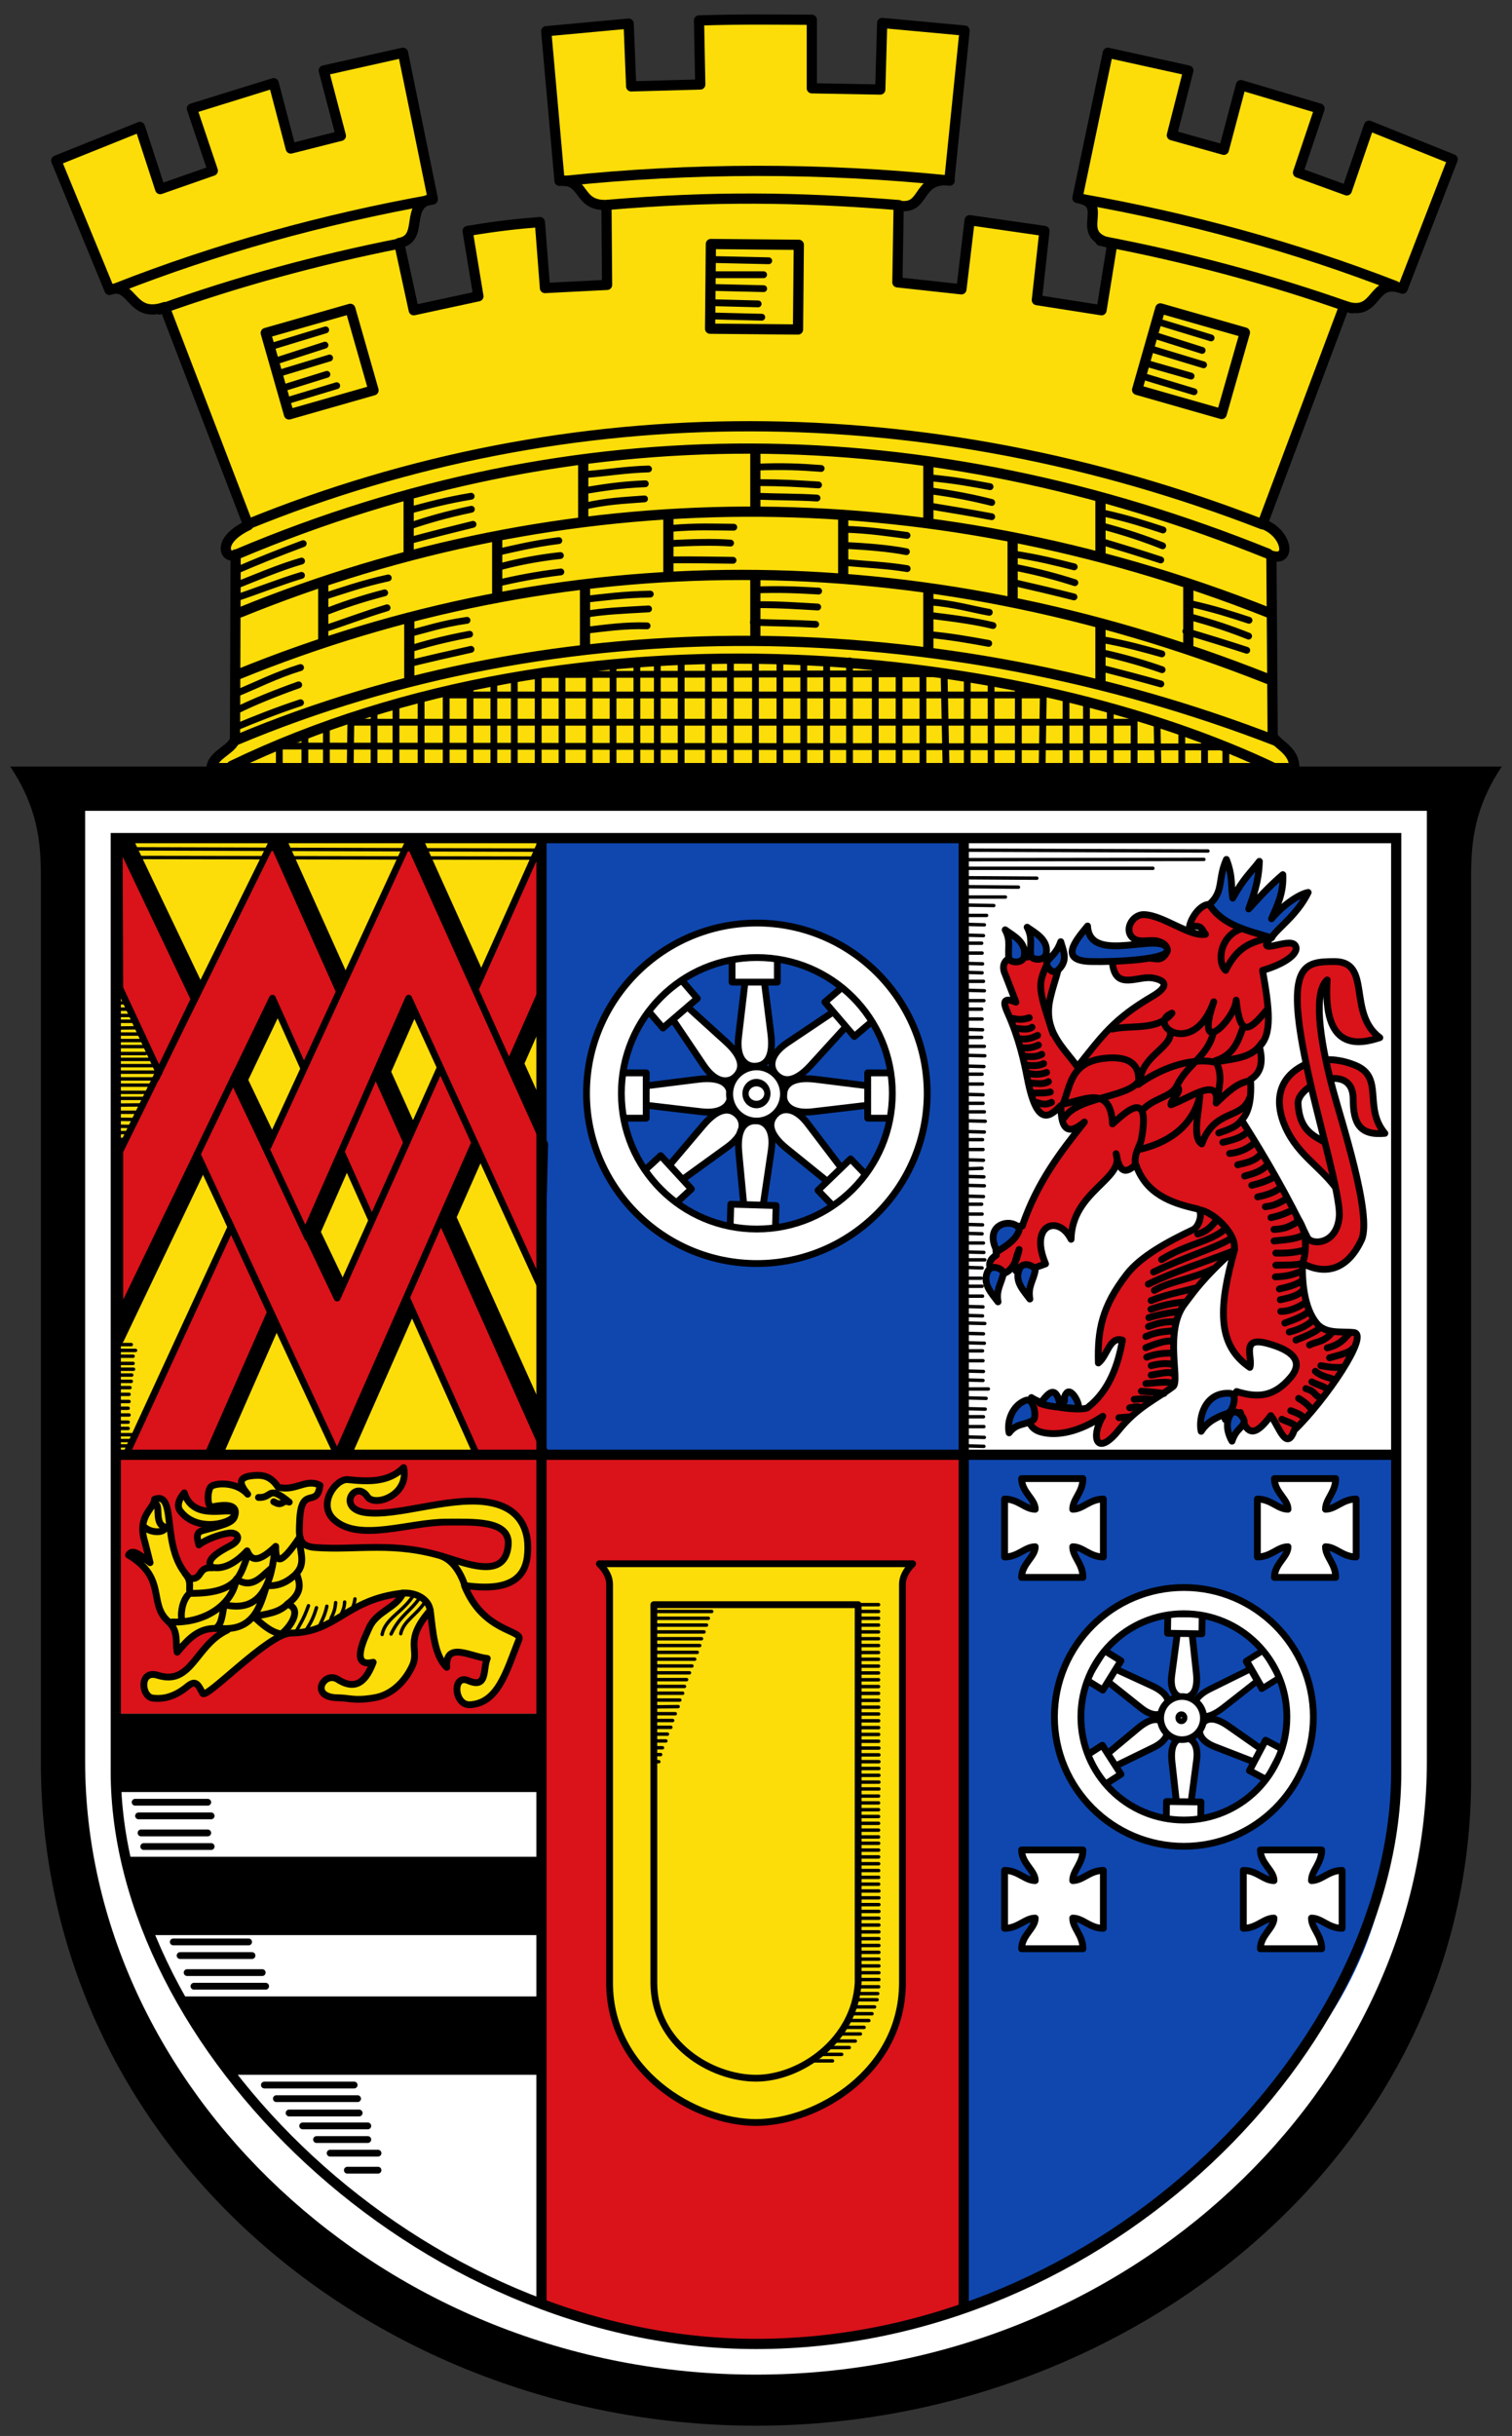 <svg xmlns="http://www.w3.org/2000/svg" xmlns:xlink="http://www.w3.org/1999/xlink" viewBox="0 0 444 715"><rect x="0" y="0" width="444" height="715" fill="#333333" stroke="none"/><path d="m 3 225 h 438 c -8 12 -9 22 -9 32 v 265 c 0 110 -100 190 -210 190 -110 0 -210 -80 -210 -195 v -260 c 0 -10 -1 -20 -9 -32 z"/><path d="m 25,238 394,0 0,279 C 419,612 332,697 222,697 112,697 25,612 25,517 z" fill="#fff"/><path fill="#fcdd09" d="M 35,247 H159 V427 H35 z"/><path d="m 159 427 h 124 v 250.3 c -41.575 14.14 -82.921 13.337 -124 -1.303 z" fill="#da121a"/><path d="m 410 427 l -126.77 0.188 l -0.186 249.93 c 33.497 -13.306 66.55 -32.68 92.12 -65.802 23.657 -25.551 35.05 -53.844 33.83 -91.32 z" fill="#0f47af"/><path fill="#da121a" d="M 35,427 H159 V503 H35 z"/><path d="M 35,503 H159 V526 H35 z"/><path d="m 37.14 545 h 121.86 v 23 h -114.12 c -3.537 -7.667 -6.351 -15.333 -7.745 -23 z"/><path d="m 54 586 h 105 v 23 h -91 c -4.883 -7.667 -10.355 -15.333 -14 -23 z"/><g stroke="#000" stroke-linejoin="round" stroke-linecap="round"><g stroke-width="2"><path d="m 176 459 h 92 c -2 2 -3 4 -3 6 v 117 c 0 26 -25 41 -43 41 -18 0 -43 -15 -43 -41 v -117 c 0 -2 -1 -4 -3 -6 z" fill="#fcdd09"/><path d="m 192 471 h 60 v 111 c -1 17 -17 28 -30 28 -13 0 -30 -10 -30 -28 z" fill="none"/></g><path d="m 252 471 h 6 m -6 2 h 6 m -6 2 h 6 m -6 2 h 6 m -6 2 h 6 m -6 2 h 6 m -6 2 h 6 m -6 2.046 h 6 m -6 2 h 6 m -6 2 h 6 m -6 2 h 6 m -6 2 h 6 m -6 2 h 6 m -6 2 h 6 m -5.976 2.048 h 6 m -6 2 h 6 m -6 2 h 6 m -6 2 h 6 m -6 2 h 6 m -6 2 h 6 m -6 2 h 6 m -5.931 1.998 h 6 m -6 2 h 6 m -6 2 h 6 m -6 2 h 6 m -6 2 h 6 m -6 2 h 6 m -6 2 h 6 m -6.093 2.093 h 6 m -6 2 h 6 m -6 2 h 6 m -6 2 h 6 m -6 2 h 6 m -6 2 h 6 m -6 2 h 6 m -5.976 1.859 h 6 m -6 2 h 6 m -6 2 h 6 m -6 2 h 6 m -6 2 h 6 m -6 2 h 6 m -6 2 h 6 m -5.931 2 h 6 m -6 2 h 6 m -6 2 h 6 m -6 2 h 6 m -6 2 h 6 m -6 2 h 6 m -6 2 h 6 m -6 2 h 6 m -6 2 h 6 m -6 2 h 6 m -6 2 h 6 m -6 2 h 6 m -6 2 h 6 m -6 2 h 6 m -6.069 2.117 h 6 m -6.279 2 h 6 m -6.186 1.814 h 6 m -6.745 2.093 h 6 m -6.745 2 h 6 m -6.931 2 h 6 m -7.396 2 h 6 m -7.091 1.933 h 6 m -7.489 2.093 h 6 m -7.768 1.907 h 6 m -8.234 2 h 6 m -8.699 1.907 h 6 m -52.46 -131.91 h 17 m -17 2 h 16 m -16 2 h 15.465 m -15.465 2 h 14.745 m -14.745 2 h 14 m -14 2 h 13.465 m -13.465 2 h 12.745 m -12.745 2 h 12 m -12 2 h 11.186 m -11.186 2 h 10.465 m -10.465 2 h 9.628 m -9.628 2 h 9 m -9 2 h 8.465 m -8.465 2 h 7.628 m -7.628 2 l 7.134 -0.08 m -7.134 2.08 l 6.296 0.013 m -6.296 1.987 h 5.535 m -5.535 2 h 5 m -5 2 h 4 m -4 2 h 3.535 m -3.535 2 h 2.535 m -2.535 2 h 2 m -2 2 l 1.465 0.093" fill="none"/><path d="m 42.578 452.73 c -2.526 -7.804 2.755 -9.886 2.792 -12.658 6.97 -2.534 1.383 14.785 10.424 23.267 3.821 0.419 2.075 -3.47 6.515 -3.164 -2.391 -2.172 1.913 -4.692 5.398 -6.515 3.497 -1.829 2.111 -3.96 -0.409 -3.667 -2.791 0.324 -7.202 2.02 -8.898 3.481 -0.358 -1.541 -1.181 -3.597 1.033 -4.202 5.463 -1.493 8.703 -2.158 9.391 -3.988 1.07 -2.845 -0.66 -4.189 -6.515 -2.978 -1.565 0.324 -1.503 -4.834 -0.361 -5.95 1.039 -1.015 7.264 -1.699 10.785 2.227 -2.381 -2.94 -3.371 -5.261 2.446 -5.524 1.632 -0.074 4.288 0.004 6.489 3.476 5.212 1.294 8.19 -2.71 12.285 -0.558 -0.812 6.942 -5.521 -0.316 -5.962 10.409 -0.175 4.257 -0.645 7.43 4.472 7.833 12.354 0.973 23.11 -2.037 38.717 2.978 7.866 2.527 17.283 5.787 18.06 -3.723 0.6 -7.387 -10.437 -6.69 -18.06 -6.701 -11.05 -0.015 -25.809 5.987 -33.13 -0.745 -4.909 -4.512 0.574 -12.09 4.095 -11.727 5.908 0.606 11.902 0.914 16.38 -3.537 1.77 8.149 -8.536 11.646 -10.61 8.562 -3.573 -5.312 -9.197 3.506 -0.558 4.653 9.18 1.22 23.785 -4.497 34.994 -3.164 10.943 1.301 13.387 8.858 12.471 16.194 -1.209 9.683 -11.267 9.318 -18.428 8.376 5.46 13.737 17.14 12.986 16.01 15.822 -3.747 9.425 -6.099 18.639 -14.333 19.17 -4.812 0.312 -5.338 -9.139 -0.558 -7.07 5.797 2.505 4.214 -3.579 5.584 -6.515 -5 -0.519 -12.334 -5.183 -11.913 2.606 -3.659 -3.538 -4.04 -10.354 -4.84 -16.753 -7.854 9.05 -3.062 11.408 -5.212 16.194 -1.997 4.446 -5.899 8.605 -11.168 9.493 -5.993 1.01 -6.974 0.06 -10.796 0 -8.524 -0.133 -3.999 -7.952 0 -5.398 5.774 3.688 8.539 -0.107 10.424 -5.03 -6.896 1.688 -2.596 -6.976 -1.117 -10.238 2.123 -4.681 7.942 -5.741 9.865 -10.05 -16.748 1.782 -19.364 11.548 -32.947 11.727 -6.622 0.087 -24.838 19.604 -25.873 17.683 -1.298 -2.407 -1.932 -4.139 -4.467 -2.048 -3.396 2.801 -6.689 3.888 -10.193 3.446 -3.437 -0.433 -3.991 -8.406 1.425 -6.701 10.08 3.172 11.02 -8.829 20.475 -13.248 -7.661 -1.972 -11.162 2.297 -14.718 6.483 -0.631 -3.243 0.531 -6.184 -2.76 -9.153 -5.744 -5.183 -0.242 -12.642 -11.541 -19.359 1.129 -2.198 3.86 0.412 6.329 2.234 z" fill="#fcdd09" stroke-width="2"/><path d="m 159.68 294.37 l -58.18 131.88 m 20.14 -132.02 l -57.913 131.88 m 17.506 -131.23 l -46.725 97.93 m 88.19 -145.18 l 38.96 86.34 m -78.972 -86.08 l 76.867 170.84 m -122.01 -171.11 l 62.915 131.62" fill="none" stroke-width="4"/></g><path fill="#0f47af" d="M 159,247 H283 V427 H159 z"/><g fill="#da121a" stroke="#000" stroke-linejoin="round" stroke-width="2"><g stroke-linecap="round"><path d="m 140 427 l -60 -134 l -44.832 92.85 v -47.91 l 44.832 -90.94 l 79.931 179.05"/><path d="m 46.709 314.79 l -11.54 -24.764 l -0.168 -43.03 l 22.11 46.46 m 11.522 23.795 l 30.368 63.744 l 60 -134 v 44 l -60 136 l -41.1 -88.2"/></g><path d="m 79.5 384.99 l -18.499 42.01 h -24 l 30.908 -67.03 m 10.655 -23.11 l 41.44 -89.86 l 39.945 88.83 l -1.053 42.12 l -38.892 -84.948 l -30.528 69.33"/></g><path d="m 182.16 314.91 h 7.6 v 6.65 v -2.85 l 15.2 -1.9 c 7.838 -0.98 9.443 2.152 9.5 4.75 0.057 2.598 -2.165 5.501 -8.55 4.75 l -16.15 -1.9 v -2.85 v 6.65 h -7.6 z" id="0" fill="#fff" stroke="#000" stroke-linejoin="round" stroke-linecap="round" stroke-width="2"/><use xlink:href="#0" transform="matrix(0.736 -0.677 0.677 0.736 -158.84 235.9)" width="427" height="497"/><use xlink:href="#0" transform="matrix(0.03 -1 1 0.03 -106 533.77)" width="427" height="497"/><use xlink:href="#0" transform="matrix(-0.694 -0.72 0.72 -0.694 145.16 704.57)" width="427" height="497"/><use xlink:href="#0" transform="matrix(-1 0 0 1 444.56 0)" width="427" height="497"/><use xlink:href="#0" transform="matrix(-0.76 0.65 -0.65 -0.76 599.79 420.22)" width="427" height="497"/><use xlink:href="#0" transform="matrix(0 1 -1 0 543.18 98.51)" width="427" height="497"/><use xlink:href="#0" transform="matrix(0.652 0.758 -0.758 0.652 319.74 -56.09)" width="427" height="497"/><g fill="#fff" stroke="#000"><path d="m 222.25 270.93 c -27.601 0 -50.02 22.464 -50.02 49.971 0 27.508 22.423 49.971 50.02 49.971 27.601 0 50.02 -22.464 50.02 -49.971 0 -27.508 -22.423 -49.971 -50.02 -49.971 z m 0 10.125 c 21.999 0 39.784 17.754 39.784 39.846 0 22.09 -17.785 39.846 -39.784 39.846 -21.999 0 -39.784 -17.754 -39.784 -39.846 0 -22.09 17.785 -39.846 39.784 -39.846 z" color="#000" stroke-width="2"/><g stroke-linejoin="round" stroke-linecap="round"><path d="m 229.55 111.09 a 7.897 8.424 0 1 1 -15.794 0 7.897 8.424 0 1 1 15.794 0 z" transform="matrix(1.004 0 0 0.941 -0.367 216.57)" stroke-width="2.058"/><path d="m 222.18 111.35 a 1.579 1.316 0 1 1 -3.159 0 1.579 1.316 0 1 1 3.159 0 z" transform="matrix(2.032 0 0 2.438 -226.13 49.52)" stroke-width="0.898"/></g></g><path d="m 318.84 515.39 l 4.86 -3.122 l 2.732 4.252 l -1.171 -1.822 l 8.939 -7.459 c 4.609 -3.846 6.922 -2.503 8.03 -0.865 1.103 1.638 0.875 4.407 -3.516 6.549 l -11.11 5.419 l -1.171 -1.822 l 2.732 4.252 l -4.86 3.122 z" id="1" fill="#fff" stroke="#000" stroke-linejoin="round" stroke-linecap="round" stroke-width="2"/><use xlink:href="#1" transform="matrix(0.552 -0.834 0.834 0.552 -263.36 515.98)" width="427" height="497"/><use xlink:href="#1" transform="matrix(-0.996 0.084 0.084 0.996 651.01 -26.619)" width="427" height="497"/><use xlink:href="#1" transform="matrix(-1.021 0.05 0.109 -0.985 645.3 984.03)" width="427" height="497"/><use xlink:href="#1" transform="matrix(-0.554 0.832 -0.832 -0.554 958.48 494.04)" width="427" height="497"/><use xlink:href="#1" transform="matrix(0.43 0.903 -0.903 0.43 652.55 -25.1)" width="427" height="497"/><g fill="#fff" stroke="#000"><path d="m 347.65 465.97 c -20.977 0 -38.02 17.07 -38.02 37.978 0 20.906 17.04 37.978 38.02 37.978 20.977 0 38.02 -17.07 38.02 -37.978 0 -20.906 -17.04 -37.978 -38.02 -37.978 z m 0 7.695 c 16.719 0 30.24 13.493 30.24 30.28 0 16.79 -13.517 30.28 -30.24 30.28 -16.719 0 -30.24 -13.493 -30.24 -30.28 0 -16.79 13.517 -30.28 30.24 -30.28 z" color="#000" stroke-width="2"/><path d="m 229.55 111.09 a 7.897 8.424 0 1 1 -15.794 0 7.897 8.424 0 1 1 15.794 0 z" transform="matrix(0.801 0 0 0.751 169.56 420.87)" stroke-linejoin="round" stroke-linecap="round" stroke-width="2.579"/></g><path d="m 300 434 h 18 c 0 4 -3 6 -3 9 3 0 5 -3 9 -3 v 17 c -4 0 -6 -3 -9 -3 0 3 3 5 3 9 h -18 c 0 -4 4 -6 4 -9 -3 0 -5 3 -9 3 v -17 c 4 0 6 3 9 3 0 -3 -4 -5 -4 -9 z" id="2" fill="#fff" stroke="#000" stroke-linejoin="round" stroke-linecap="round" stroke-width="2"/><use xlink:href="#2" transform="translate(74.23)" width="427" height="497"/><use xlink:href="#2" transform="translate(0 109)" width="427" height="497"/><use xlink:href="#2" transform="translate(70.11 109)" width="427" height="497"/><g stroke="#000"><g stroke-linejoin="round" stroke-linecap="round"><g stroke-width="2"><path d="m 87.16 461.79 c -2.322 2.217 -4.961 3.922 -8.884 3.618 -1.884 5.983 -3.751 13.983 -14.742 12.437 1.621 -1.429 1.666 -3.49 2.303 -6.843 9.646 2.291 13.623 -4.403 14.742 -15.266 m -0.921 4.607 c -2.937 2.372 -5.619 6.245 -10.266 3.157 -1.052 7.262 -8.943 12.962 -18.86 12.589 m -8.376 -28.11 c 2.083 2.28 6.591 1.95 6.302 0.236 -3.51 -0.931 -0.889 -7.373 -3.254 -6.729 m 10.631 26.09 c -2.02 1.513 -2.842 5.283 -2.501 7.631 m 19.348 -18.424 c -2.105 4.856 -2.224 11.04 -16.86 10.895 -0.512 -1.804 0.651 -3.332 -1.435 -5.765 m 7.738 -1.931 c 3.158 0.791 6.796 -0.871 10.439 -4.777 1.095 2.59 2.881 3.951 8.393 -1.312 -0.037 4.265 0.886 6.536 7.134 -2.83 -0.609 3.355 2.129 7.412 -1.027 10.712 0.844 2.581 2.162 5.544 -2.711 9.08 4.515 1.326 1.084 6.529 -1.717 8.78 -3.179 -0.563 -5.66 -2.872 -8.156 -5.144 4.329 -0.818 7.369 -1.152 9.916 -3.622 m 33.67 -3.224 c 3.823 -0.395 7.875 1.599 8.277 5.16 m -50.44 -33.27 c 4.304 0.219 2.531 -3.919 9.03 1.37 -2.216 -0.831 -1.81 1.521 -4.56 -0.119 m 49.51 16.06 c 4.167 1.714 6.136 6.783 6.964 9.551" fill="none"/><path d="m 52.92 443.48 c -1.116 -1.486 -0.313 -3.624 1.202 -5.29 2.867 9.137 14.616 3.347 14.769 6.228 0.132 2.484 -10.909 5.804 -15.971 -0.937 z" fill="#fcdd09"/><g fill="none"><path d="m 66.963 358.2 l 13.216 28.614 m -2.628 -50.874 l 12.79 27.342 m -20.819 -48.642 l -11.714 24.347 m 0.395 -48.17 l -12.372 25.663"/><path d="m 111 637 h -9 m 9 -5 h -14.05 m 11.05 -4 h -15.05 m 15.05 -4 h -19.11 m 16.579 -3.79 h -20.579 m 20.11 -4.21 h -23.843 m 22.843 -4 h -26.369 m 0.369 -29 h -21.05 m 20.05 -4 h -22.05 m 19.05 -5 h -21.11 m 20.11 -4 h -22.11 m 11.11 -28 h -19.79 m 18.79 -4 h -19.579 m 20.579 -5 h -21.316 m 20.316 -4 h -21.316"/></g><g fill="#da121a"><path d="m 389.36 335.46 l 3.527 14.09 c -4.716 -6.942 -11.616 -10.194 -15.44 -18.746 -3.01 -6.739 -2.628 -13.965 5.212 -18.06 4.649 -2.426 10.304 -2.161 15.45 0 8.421 3.537 2.173 12.347 8.562 19.917 -7.259 0.683 -9.302 -2.76 -9.307 -10.05 -0.008 -11.411 -16.491 -4.194 -16.194 1.303 0.416 7.702 4.221 9.306 8.19 11.541 z"/><path d="m 301.69 280.93 c 1.745 -1.186 4.921 -5.02 5.77 0.745 0.951 2.61 3.537 -0.558 3.537 -0.558 0.375 3.16 -1.38 6.548 -2.606 11.913 -2.195 9.605 3.817 14.27 8 20.1 7.259 -9.06 10.469 -13.9 21.964 -20.662 5.327 -3.133 3.774 -4.728 0.186 -5.398 -3.855 -0.72 -9.554 2.906 -11.355 -2.048 -2.742 -7.544 7.747 -3.723 12.844 -3.537 2.03 0.074 4.825 -3.855 0 -5.212 -2.282 -0.642 -5.116 0.593 -7.07 -0.745 -3.123 -2.133 -0.656 -7.172 2.978 -7.07 5.635 0.153 13.505 6.638 18.06 5.77 -1.336 -1.49 -0.755 -2.854 -4.731 -2.189 0.535 -3.278 4.652 -8.531 7.523 -5.815 4.574 4.327 7.505 7.173 16.753 8.562 -5.643 6.284 4.811 0.267 6.701 2.606 1.625 2.01 -2.261 5.334 -9.493 7.446 2.01 11.286 2.87 18.72 -0.931 22.337 1.048 4.078 0.796 7.579 -2.606 9.679 0.356 5.686 -0.48 9.702 -2.606 11.913 7.119 11.207 13.666 22.658 19.295 34.445 1.108 2.32 8.697 2.271 9.371 -6.152 0.491 -6.14 -6.69 -29.73 -9.679 -44.674 -6.295 -29.716 -0.434 -30.09 8.19 -30.15 11.229 -0.09 3.723 15.14 13.402 22.337 -6.163 2.039 -16.84 4.03 -15.45 -16.939 -3.918 3.393 -2.575 16.267 1.675 32.2 2.379 8.922 11.654 37.11 8.376 44.12 -4.343 9.279 -11.01 10.174 -17.311 6.887 -0.143 5.839 0.582 13.13 4.095 17.497 2.685 3.34 7.216 2.389 10.982 2.792 4.751 0.508 -8.343 19.867 -17.497 28.666 -2.296 6.571 -4.591 -1.361 -6.887 -4.281 -3.533 4.68 -6.872 7.618 -8.935 -0.931 -0.327 1.234 -5.116 3.733 -4.467 1.303 0.727 -2.722 1.987 -5.03 3.351 -7.446 5.823 1.745 10.709 1.911 15.822 -4.095 4.182 -4.913 0.332 -8.127 -6.887 -10.05 -7.863 -2.097 -4.062 4.316 -5.03 7.07 -9.871 -6.706 -9.111 -17.993 -4.467 -34.622 -9.562 8.648 -11.965 12.427 -14.705 16.01 -6.06 7.924 -1.307 22.461 -3.351 24.2 -5.108 3.86 -10.459 5.966 -16.01 12.844 -6.562 8.132 -8.286 1.943 -4.654 -4.095 -6.882 4.572 -13.347 5.917 -18.06 4.654 -5.402 -1.45 -3.698 -7.01 -2.914 -10.142 5 3.312 15.935 4.01 16.689 2.805 6.306 -4.968 8.852 -12.723 10.05 -19.654 -3.785 -1.234 -4.405 4.607 -7.07 6.701 -0.276 -9.617 1.038 -16.59 8.376 -26.06 4.116 -5.312 12.163 -9.628 19.359 -13.03 2.159 -1.021 3.097 -5.745 1.303 -6.143 -7.865 -1.742 -15.08 -4.431 -18.04 -13.06 -3.689 3.646 -5.05 1.096 -5.789 -3.138 2.667 7.444 -12.956 10.931 -13.216 25.13 -3.653 -7.328 -12.454 -4.481 -7.491 7.205 -6.766 2.311 -11.498 5.55 -7.773 -4.227 -2.512 12.821 -12.962 5.413 -6.701 1.675 -0.716 -10.268 -0.739 -7.943 7.632 -8.562 4.398 -12.913 11.288 -21.771 18.242 -30.527 -4.391 3.741 -6.96 2.827 -6.887 -4.84 -2.986 2.93 -6.942 7.121 -9.865 -8 -0.936 -4.845 -2.445 -11.772 -5.77 -19.17 -1.212 -2.698 -1.76 -4.869 2.42 -3.164 l -3.164 -8.19 c -2.443 -5.357 4.959 -6.28 6.515 -5.03 z"/></g></g><g fill="none"><path d="m 124.74 470.26 c -2.361 3.779 -6.253 5.482 -7.06 9.273 m 5.46 -10.413 c -2.59 3.827 -5.707 5.079 -8.298 10.513 m 6.645 -11.498 c -3.091 5.058 -8.365 6.874 -9.273 11.62 m -9.04 -7.126 c 0.523 -0.937 0.89 -2.031 1.062 -3.319 m -17.279 9.58 c 1.161 -2.238 2.147 -3.43 3.627 -7.581 m 9.721 2.26 c 0.408 -0.896 0.831 -1.763 0.899 -3.341 m -4.01 4.808 c 0.565 -1.227 1.173 -2.175 1.371 -4.644 m -4.885 7.164 c 0.846 -1.875 1.786 -3.564 2.301 -6.101 m -6.506 7.709 c 1.153 -2.02 2.306 -3.29 3.46 -7.269"/><path d="m 39.744 251.69 l 38.2 0.061 m 5.956 0.008 l 33.878 0.057 m 5.212 0.008 l 33.445 0.052 m -118.08 -2.719 l 118.96 0.372 m -123.04 48.53 h 4.363 m -4.461 1.711 h 4.955 m -2.323 34.682 h -2.547 m 3.403 -2.04 l -3.6 0.066 m 6.101 -30.799 l -5.97 0.066 m 4.193 28.891 l -4.324 -0.066 m 0.31 -27.05 h 6.271 m -1.467 25.07 l -4.982 -0.066 m 5.904 -2.04 h -5.904 m 7.154 -2.172 l -7.02 0.066 m 7.812 -1.974 h -7.812 m 8.997 -1.777 h -8.799 m 9.523 -2.106 h -9.721 m 10.642 -1.843 h -10.708 m 11.169 -1.974 h -11.169 m 10.576 -1.909 h -10.445 m 9.523 -1.843 h -9.392 m 8.207 -1.711 h -8.47 m 8.207 -2.04 h -8.141 m 7.417 -1.777 h -7.088 m 3.37 -9.213 h -3.732 m 2.547 -1.843 h -2.547 m 3.864 130.04 h -3.337 m 3.732 -1.579 h -3.864 m 3.995 -1.711 h -3.995 m 2.942 -1.843 h -2.942 m 2.942 -1.843 h -3.074 m 3.337 -2.106 h -3.469 m 3.206 -1.974 h -3.074 m 3.337 -1.974 h -3.337 m 3.337 -2.106 h -3.864 m 4.127 -1.974 h -3.995 m 4.39 -1.843 h -4.522 m 4.653 -1.843 h -4.653 m 5.18 -1.711 h -4.917 m 4.785 -1.711 h -4.917 m 4.917 -2.106 h -4.785 m 4.258 -3.422 h -4.258 m 5.509 1.711 h -5.575"/><path d="m 283.94 252.33 l 69.59 -0.077 m -69.63 -2.71 l 70.807 0.241 m -71.01 117.7 l 5.218 0.132 m -4.955 -2.764 h 4.823 m -4.955 21.257 l 4.692 0.132 m -4.823 -2.764 l 4.955 0.132 m -4.823 -3.159 h 4.692 m -4.823 -2.896 h 4.692 m -4.56 -2.369 h 4.297 m -4.165 -3.159 l 4.428 0.132 m -4.823 -2.369 h 5.613 m -5.218 35.27 l 4.692 0.132 m -4.823 -2.764 l 4.955 0.132 m -4.823 -3.159 h 4.692 m -4.823 -2.896 h 4.692 m -4.56 -2.369 l 5.087 0.132 m -5.218 -2.896 l 4.955 0.132 m -5.087 -3.159 l 5.481 0.132 m -4.955 35.932 l 4.692 0.132 m -4.823 -2.764 l 4.955 0.132 m -4.823 -3.159 h 4.692 m -4.823 -2.896 h 4.692 m -4.56 -2.369 l 5.087 0.132 m -4.955 -3.291 l 5.218 0.132 m -5.613 -2.764 h 6.271 m -6.534 -45.672 l 4.692 0.132 m -4.823 -2.764 l 4.955 0.132 m -4.823 -3.159 h 4.692 m -4.823 -2.896 h 4.692 m -4.56 -2.369 l 5.087 0.132 m -4.955 -3.291 l 5.218 0.132 m -5.613 -2.764 l 5.481 0.132 m -4.955 -2.369 l 4.428 -0.132 m -4.56 -2.501 l 4.955 0.132 m -4.823 -3.159 h 4.692 m -4.823 -2.896 h 4.692 m -4.56 -2.369 l 5.087 0.132 m -4.955 -3.291 l 5.218 0.132 m -5.613 -2.764 h 5.35 m -5.218 -2.501 h 4.823 m -4.955 -2.632 l 4.955 0.132 m -4.823 -3.159 h 4.692 m -4.823 -2.896 h 4.692 m -4.56 -2.369 l 5.087 0.132 m -4.955 -3.291 l 5.218 0.132 m -5.613 -2.764 h 5.481 m -5.481 -2.632 h 4.692 m -4.692 -2.369 l 4.955 0.132 m -4.823 -3.159 h 4.692 m -4.823 -2.896 h 4.692 m -4.692 -2.501 h 5.35 m -5.087 -3.03 l 5.218 0.132 m -5.613 -2.764 h 5.35 m -5.087 -2.632 l 4.692 0.132 m -4.823 -2.764 l 4.955 0.132 m -4.823 -3.159 h 4.692 m -4.823 -2.896 h 4.692 m -4.56 -2.369 l 5.087 0.132 m -4.955 -3.291 l 5.218 0.132 m -5.613 -2.764 h 6.271 m -6.14 -3.03 l 8.245 0.132 m -8.114 -2.501 h 11.536 m -11.536 -3.03 l 15.353 0.132 m -15.485 -5.528 h 54.971 m -54.708 2.764 l 20.618 0.132"/><path d="m 345.56 318.87 c 2.027 1.453 -1.911 3.827 -1.714 5.411 5.745 -2.105 14.415 -8.501 13.279 -0.514 3.567 -3.429 6.345 -6.03 9.912 -6.504 m -2 -15.767 c -1.421 4.02 -2.703 8.127 -8.133 9.865 2.351 4.095 1.03 7.818 0.501 11.541 m -1.136 -19.686 c -1.608 6.823 -7.716 9.274 -10.656 15.455 -1.63 3.428 -6.62 3.512 -9.986 7.02 m 8.06 -22.895 c 0.582 4.371 -7.35 6.764 -8.777 13.276 -1.367 6.236 -17.87 5.313 -22.304 11.897 m 64.05 -56.675 c -7.117 -1.024 -13.963 -4.889 -18.663 -9.386 m 6.713 10.661 c -6.582 2.035 -7.379 10 -4.785 12.241 3.784 -7.622 8.116 -8.137 12.377 -9.562 m -37.928 62.19 c 8.169 -1.838 15.741 -6.461 17.971 -15.722 -0.439 5.397 -2.209 12.316 0.569 14.04 3.692 -10.301 11.744 -7.093 13.99 -13.415 m -40.33 -20.289 c 5.975 -1.304 13.369 0.584 17.585 -4.68 -7.695 3.139 6.245 13.499 12.265 -3.327 -5.93 17.531 6.454 4.816 6.582 -0.473 1.106 10.12 3.224 10.01 9.116 2.71 m -64.35 -13.96 c -3.153 6.924 -3.02 7.307 1.432 21.03 m 24.22 38.603 c -0.503 -3.425 1.391 -5.556 1.772 -7.651 2.873 -15.789 -5.439 -7.01 -8.5 -4.417 -0.534 -11.795 -8.793 -6.738 -14.552 -5.82 2.283 -5.277 2.072 -12.321 12.248 -13.436 7.436 -0.815 10.691 2.044 9.847 7.679 6.092 -4.373 15.03 -8.05 22.538 -6.538 6.07 -1.152 10.919 -1.121 13.848 -5.769 m 10.288 51.45 c 2.813 3.524 2.879 9.253 1.795 12.75 m -30.668 -15.14 c 5.082 0.746 12.496 8.835 9.929 12.707" stroke-width="2"/></g><g stroke-width="2"><path d="m 311.32 412.44 c 2.406 -1.378 0.329 -1.521 1.84 -3.504 1.577 -2.069 4.817 4.709 3.033 4.488 -3.052 -0.379 -7.314 -0.196 -10.796 -1.51 1.33 -1.115 4.39 -7.03 5.923 0.526 z m 50.46 10.581 c -1.875 -3.318 -1.602 -6.211 -0.379 -7.907 1.521 -2.11 4.3 1.148 3.912 2.383 -0.551 1.755 -2.341 1.907 -3.533 5.524 z m -9.06 -2.891 c -0.862 -3.999 1.09 -11.591 8.408 -11.156 2.596 0.155 0.735 5.401 -0.493 5.81 -2.649 0.882 -5.962 2.232 -7.914 5.346 z m -56.39 0.444 c -0.773 -3.44 1.032 -8.096 4.837 -9.528 2.475 -0.932 3.345 5.057 2.257 5.757 -2.515 1.619 -4.913 0.814 -7.093 3.771 z m -3.519 -53.23 c -4.314 -8.248 4.452 -10.03 6.56 -6.708 -0.551 2.94 -3.789 5.066 -6.56 6.708 z m 9.608 13.952 c -1.744 -2.397 -4.76 -5.29 -3.01 -8.96 1.119 -2.348 4.809 -0.6 4.57 0.672 -0.551 2.94 -2.21 4.671 -1.559 8.288 z m -9.348 0.83 c -1.744 -2.397 -4.76 -5.29 -3.01 -8.96 1.119 -2.348 4.809 -0.6 4.57 0.672 -0.551 2.94 -2.21 4.671 -1.559 8.288 z m 18.418 -105.72 c 0.795 2.855 2.215 5.436 -0.707 8.263 -1.869 1.808 -3.981 -1.419 -3.257 -2.491 1.018 -1.508 2.651 -2.156 3.964 -5.771 z m -9.871 -4.256 c 2.4 1.739 6.165 3.555 5.639 7.587 -0.337 2.579 -4.387 2.06 -4.554 0.776 -0.386 -2.966 0.654 -5.126 -1.085 -8.363 z m -6.45 0.771 c 2.4 1.739 6.165 3.555 5.639 7.587 -0.337 2.579 -4.387 2.06 -4.554 0.776 -0.386 -2.966 0.654 -5.126 -1.085 -8.363 z m 24.2 -1.117 c 0.553 11.664 21.987 1.187 23.454 6.887 0.762 2.961 -15.189 3.715 -22.523 3.537 -9.493 -0.23 -4.484 -6.091 -0.931 -10.424 z m 35.739 -6.329 c 4.373 -3.867 2.375 -7.266 5.03 -13.216 1.964 5.129 1.261 7.59 1.861 11.355 3.209 -5.905 5.57 -7.774 7.818 -10.796 -0.199 6.353 -1.953 10.562 -3.132 13.974 4.277 -4.771 7.118 -7.586 10.02 -10.06 0.258 5.61 -1.738 9.233 -3.319 12.943 3.165 -3.852 8.089 -7.262 10.764 -7.731 -3.338 6.879 -9.597 10.921 -10.732 13.325 -7.315 -2.197 -14.393 -3.703 -18.306 -9.788 z" fill="#0f47af"/><path d="m 376.42 416.58 c 1.682 0.859 4.672 1.494 4.04 2.684 m -1.431 -5.203 c 1.613 0.592 3.01 1.184 3.484 1.776 m -1.173 -5.373 c 1.558 0.864 3.102 2.178 3.879 3.356 m -1.747 -6.234 c 2.985 0.877 2.135 1.705 4.28 2.752 m -2.528 -4.726 c 1.733 0.94 3.491 1.222 4.524 2.162 m -3.496 -5.275 c 2.094 1.721 3.925 1.708 5.492 2.464 m -3.881 -4.104 c 2.296 0.452 4.618 0.636 6.575 0.441 m -4.01 -2.76 c 3.143 -0.842 5.929 -1.546 6.8 -2.713 m -7.486 -0.202 c 3.661 -0.868 5.01 -2.622 6.38 -4.146 m -11.571 3.314 c 1.953 -1.061 4.349 -0.783 6.643 -3.752 m -62.62 25.08 l 3.507 -0.263 m -0.348 -2.632 c 2.403 -0.514 2.618 -0.298 2.981 -0.132 m -1.664 -2.369 c 2.769 -0.215 4.051 -0.132 5.087 0 m -2.981 -2.369 c 3.956 0.244 5.04 0.447 6.666 0.658 m -5.35 -2.896 c 2.703 -0.166 6.653 -0.817 7.719 0 m -6.14 -2.501 c 2.454 -0.42 5.345 -1.102 6.14 -0.526 m -6.14 -2.238 c 2.816 -0.742 5.077 -0.704 6.14 -0.395 m -7.456 -2.106 c 2.89 -1.067 5.123 -1.149 7.324 -1.185 m -7.587 -1.579 c 2.988 -1.248 6.459 -2.323 7.719 -1.843 m -7.719 -1.448 c 3.846 -1.633 6.05 -1.396 8.245 -1.711 m 33.873 0.395 c 3.535 -0.876 6 -2.449 6.666 -3.291 m -7.982 0.658 c 3.374 -1.18 5.617 -2.198 6.534 -3.03 m -7.719 -0.395 c 2.046 0.046 4.445 -0.792 7.193 -2.501 m -7.324 -0.921 c 3.293 -0.663 5.185 -1.338 6.403 -2.501 m -6.666 -0.658 c 2.797 -0.658 4.702 -1.185 6.403 -2.238 m -7.587 -1.316 c 3.72 -0.123 5.563 -0.827 7.456 -1.579 m -7.324 -1.843 c 2.923 -0.07 4.542 0.048 7.324 -0.395 m -7.324 -3.159 c 3.318 0.087 5.746 -0.205 8.114 -0.79 m -2.191 26.324 c 4.909 -1.913 6.403 -2.968 6.929 -3.554 m -13.379 -25.534 c 3.631 -0.421 5.718 -0.434 8.377 -1.579 m -78.31 -39.13 c 1.381 0.3 2.545 1.033 4.584 0.018 m -5.167 -2.728 c 1.767 -0.033 3.406 0.07 4.824 -0.312 m -6.03 -2.604 c 1.74 -0.057 3.742 0.601 5.482 -0.443 m -5.779 -2.417 c 1.922 0.478 3.668 0.298 5.239 -0.276 m -6.115 -2.167 c 1.438 0.227 3.797 0.358 5.235 -0.439 m -5.842 -2.159 c 1.89 0.179 3.761 0.303 5.306 -0.551 m -6.109 -2.01 c 2.024 0.389 3.837 -0.092 5.118 -0.71 m -5.996 -1.949 c 2.122 0.495 3.996 0 5.769 -0.904 m -6.746 -2.07 c 1.953 0.107 3.826 0.62 5.087 -0.312 m -5.895 -2.604 c 1.964 0.35 2.944 0.513 5.087 -0.18 m 35.02 90.64 c 4.056 -1.481 5.183 -1.272 7.322 -1.474 m -7.213 -1.126 c 1.413 -0.528 4.997 -1.319 8.864 -1.846 m -8.259 -0.631 c 3.104 -1.067 5.99 -1.807 9.917 -2.11 m -9.858 -0.438 c 4.511 -1.844 9.651 -2.738 12.834 -3.649 m -11.888 0.668 c 4.431 -2.644 10.816 -3.243 17.361 -6.359 m -19.12 4.511 c 7.223 -3.548 16.863 -6.557 24.333 -9.496 m -22.8 5.934 c 9.438 -4.476 17.32 -6.717 22.458 -9.634 m -20.11 5.982 c 7.352 -4.533 14.13 -5.219 18.341 -8.691 m -7.733 1.212 c 2.985 -0.861 4.184 -2.518 5.442 -3.952 m 14.423 -4.071 c 3.124 -0.346 4.457 -1.42 5.863 -2.11 m -8.12 -0.772 c 3.327 -0.68 5.083 -1.538 6.363 -2.45 m -8.092 -0.958 c 3.04 -0.721 5.03 -1.553 6.627 -2.45 m -0.983 11.937 c 3.02 -0.642 4.266 -1.284 5.968 -2.058 m -13.701 -10.142 c 2.501 -0.7 4.603 -1.245 6.467 -3.059 m -8.509 -0.243 c 2.854 -0.689 4.973 -1.042 6.961 -3.276 m 3.683 22.24 c 2.922 -0.124 4.164 -0.642 6.707 -2.082 m -19.727 -20.2 c 2.906 -0.288 5.226 -1.405 7.05 -2.9 m -9.04 -0.377 c 4.468 -1 6.04 -1.901 7.285 -3.108 m -8.487 0.358 c 2.916 -0.992 5.03 -1.721 6.495 -3.503" fill="none"/></g></g><g stroke-width="3"><g fill="none"><path d="m 34,427 376,0 M 283,246 283,676.931 M 159,246 l 0,430"/><path d="m 34,246 376,0 0,274 C 410,600 325,688 222,688 123,688 34,600 34,520 z"/></g><g stroke-linejoin="round" stroke-linecap="round"><path d="m 16.519 47.13 l 24.57 -9.865 l 5.956 18.242 l 15.45 -5.398 l -6.143 -18.242 l 24.01 -7.446 l 5.03 19.17 l 14.705 -3.723 l -5.03 -19.17 l 23.267 -5.212 l 8.749 42.812 c -8.64 1.601 -2.261 11.721 -9.865 13.03 l 4.281 19.731 l 18.986 -4.095 l -3.164 -19.17 c 8.706 -1.46 14.994 -2.138 21.22 -2.606 l 1.489 19.359 l 18.242 -0.931 l -0.186 -23.454 c -8.628 0.33 -6.158 -7.794 -13.774 -7.07 l -3.909 -43.929 l 24.2 -2.234 l 0.745 18.428 l 20.289 -0.558 l -0.372 -18.8 c 13.385 -0.411 22.584 -0.248 33.13 -0.186 v 20.1 l 20.1 0.372 l 0.558 -19.545 l 24.2 2.234 l -4.467 43.929 c -9.945 -0.647 -6.781 8.907 -14.891 7.446 l -0.372 22.523 l 18.8 2.048 l 2.42 -20.289 l 21.965 3.164 l -2.234 20.289 l 18.986 2.978 l 3.164 -19.545 c -12.07 -2.459 -0.078 -11.72 -10.238 -13.402 l 8.935 -42.626 l 23.64 5.212 l -4.84 18.986 l 15.263 4.281 l 5.03 -18.986 l 23.08 6.887 l -6.329 18.8 l 14.333 5.212 l 6.515 -18.986 l 24.57 9.865 l -14.705 37.973 c -9.431 -3.54 -6.949 8.617 -17.12 5.03 l -24.01 64.03 c 7.01 2.373 8.815 11.268 2.606 9.307 l 0.372 52.678 c 0.34 2.427 6.522 4.066 6.329 9.679 h -317.93 c 0.143 -4.094 7.126 -5.74 6.887 -9.121 l 0.186 -53.608 c -2.738 1.78 -6.223 -3.792 3.723 -8.562 l -24.57 -64.03 c -10.02 3.513 -9.287 -7.573 -16.194 -5.03 z" fill="#fcdd09"/><path d="m 234.34 96.72 l -25.817 -0.237 l 0.228 -24.862 l 25.817 0.237 l -0.228 24.862 m 124.4 24.797 l 6.826 -23.908 l -24.826 -7.088 l -6.826 23.908 l 24.826 7.088 m -249.05 -6.956 l -24.826 7.088 l -6.826 -23.908 l 24.826 -7.088 l 6.826 23.908 m 239.26 57.719 v 17 m -25.798 -5.681 v 17 m -50.54 -27.53 v 17 m 24.745 -31.742 v 17 m 25.798 -28.583 v 15.684 m -50.54 -25.95 v 17 m -50.806 -20.422 v 17 m 25.798 1.164 v 17 m -25.798 1.164 v 17 m -50.02 -13.841 v 17 m -0.526 -54.38 v 17 m -76.34 18.801 v 17 m 25.27 -5.417 v 17 m 76.08 -48.33 v 17 m -50.27 -10.221 v 17 m -26 -29 v 17 m -51.977 61.801 c 102.43 -49.35 233.66 -34.16 306.9 1.028 m -305.67 -8.564 c 94.86 -39.942 207.33 -37.879 305.58 0.238 m -304.97 -19.533 c 94.86 -38.626 199.17 -39.722 302.42 1.291 m -301.83 -19.488 c 94.86 -38.626 200.23 -40.25 301.9 -0.025 m -302.42 -17.209 c 99.07 -41.785 202.07 -40.511 302.42 -0.025 m -299.64 -8.611 c 94.86 -38.626 199.7 -38.14 297.95 -0.025 m -323.79 -63.04 c 22.789 -8.157 46.49 -14.624 70.72 -19.399 m 61.05 -11.327 c 30.06 -2.537 55.2 -2.334 85.28 0.082 m 59.2 10.461 c 25.279 4.774 50 11.378 73.75 19.814 m -362.84 -5.839 c 29.575 -11.63 60.863 -20.317 93 -26.06 m 38.736 -5.464 c 37.476 -3.903 75.61 -3.934 113.1 -0.093 m 38.761 5.401 c 31.776 5.626 62.734 14.13 92.04 25.502" fill="none"/></g></g><g fill="none" stroke-linecap="round" stroke-width="2"><path d="m 225.74 76.54 l -16.753 -0.372 m 15.25 4.467 h -15.06 m 15.08 4.095 l -15.636 -0.372 m 14.01 4.84 l -14.383 -0.372 m 15.45 4.281 l -14.891 -0.372 m -113.16 4.093 l -16.03 4.883 m 15.817 -0.408 l -14.243 4.593 m 15.602 -0.823 l -14.969 4.533 m 14.177 0.267 l -13.13 4.093 m 16.01 -0.762 l -14.261 4.301 m 254.99 -23.2 l 16.03 4.883 m -17.13 -0.934 l 14.507 4.593 m -14.549 -0.296 l 14.969 4.533 m -17.07 -0.523 l 13.397 3.83 m -13.381 0.291 l 14.261 4.301 m -9.12 40.571 c -5.125 -1.655 -10.04 -3.31 -17.562 -4.966 m 17.447 9.617 c -4.87 -1.934 -10.371 -3.869 -17.709 -5.803 m 17.16 9.956 c -5.689 -1.856 -11.703 -3.711 -17.887 -5.567 m -32.24 -15.935 c -5.297 -0.974 -10.383 -1.975 -18.06 -2.636 m 18.551 7.262 c -5.081 -1.284 -10.786 -2.485 -18.314 -3.447 m 18.312 7.636 c -5.882 -1.099 -12.09 -2.155 -18.459 -3.189 m -31.621 -10.982 c -6.493 -0.502 -11.292 -0.685 -18.991 -0.399 m 18.218 5.239 c -6.253 -0.387 -10.22 -0.661 -17.809 -0.692 m 17.358 4.54 c -5.972 -0.368 -11.143 -0.283 -17.594 -0.527 m -50.48 -6.373 c 6.664 -0.516 11.817 -1.451 18.591 -1.638 m -18.919 6.391 c 5.172 -0.844 10.401 -1.738 17.983 -2.052 m -17.968 6.597 c 6.885 -1.522 11.296 -1.67 17.734 -2.155 m -68.51 12.11 c 5.777 -1.56 11.878 -3.104 18.15 -4.639 m -69.66 13.598 c 6.428 -2.772 11.899 -4.986 19.796 -7.944 m -20.05 12.409 c 4.87 -1.934 13.349 -5.544 19.57 -7.292 m -19.395 10.886 c 5.689 -1.856 13.192 -4.828 19.376 -6.683 m -19.421 34.769 c 6.459 -2.634 11.775 -5.437 19.14 -7.712 m -18.712 12.555 c 4.693 -2.333 11.02 -4.936 18.17 -7.474 m -18.508 12.465 c 5.515 -2.322 11.912 -4.857 19.04 -7.221 m 6.881 -31.16 c 5.13 -1.638 11.351 -3.836 18.881 -5.467 m -18.782 10.118 c 4.877 -1.918 10.383 -3.835 17.728 -5.745 m -17.938 10.644 c 5.695 -1.837 12.459 -4.417 18.649 -6.252 m 6.379 7.593 c 5.233 -1.272 9.465 -2.823 17.09 -3.917 m -17.321 8.564 c 5 -1.569 10.628 -3.092 18.09 -4.479 m -17.85 8.66 c 5.81 -1.43 11.945 -2.836 18.249 -4.229 m 7.478 -28.409 c 5.256 -1.174 10.673 -2.553 18.319 -3.505 m -18.263 7.961 c 5.03 -1.475 12.173 -2.892 18.728 -3.581 m -18.567 8.138 c 5.836 -1.321 11.251 -2.426 18.697 -3.329 m 7.127 8.05 c 5.353 -0.596 11.428 -1.421 19.13 -1.537 m -19.02 5.931 c 5.159 -0.921 10.935 -1.157 18.512 -1.583 m -18.806 6.32 c 5.945 -0.679 11.682 -1.557 18.376 -1.348 m 25.461 -28.952 c -5.386 -0.037 -10.941 -0.325 -18.615 0.359 m 17.67 4.297 c -5.227 -0.38 -11.05 -0.199 -18.634 0.163 m 19.361 4.893 c -5.983 -0.059 -12.09 -0.206 -18.547 -0.116 m 43.683 9.147 c -5.378 -0.293 -11.11 -0.641 -18.806 -0.322 m 18.533 5 c -6.133 -0.333 -10.411 -0.692 -18 -0.691 m 17.412 5.776 c -5.974 -0.343 -11.845 -0.385 -18.297 -0.602 m 45.11 -25.497 c -5.343 -0.678 -10.849 -1.582 -18.55 -1.816 m 18.367 6.594 c -5.144 -1 -11.466 -1.511 -18.477 -1.867 m 18.707 6.839 c -6.088 -1 -11.257 -1.154 -18.608 -1.833 m 67.66 1.313 c -5.225 -1.307 -10.237 -2.628 -17.856 -3.774 m 18.05 8.422 c -4.989 -1.603 -10.607 -3.163 -18.06 -4.6 m 17.792 8.78 c -5.801 -1.469 -11.926 -2.916 -18.22 -4.352 m -6.647 8.87 c -5.303 -0.94 -10.02 -2.468 -17.703 -3.08 m 18.783 6.959 c -5.089 -1.252 -10.802 -2.045 -18.335 -2.959 m 17.09 8.201 c -5.889 -1.062 -11.01 -2 -17.766 -2.624 m 68.61 5.696 c -5.189 -1.441 -10.166 -2.891 -17.753 -4.232 m 17.832 8.884 c -4.946 -1.731 -10.522 -3.435 -17.934 -5.063 m 17.56 9.235 c -5.761 -1.618 -11.847 -3.222 -18.1 -4.819 m 43.983 -13.864 c -5.125 -1.655 -10.04 -3.309 -17.563 -4.964 m 17.448 9.615 c -4.871 -1.934 -10.371 -3.868 -17.709 -5.801 m 17.16 9.954 c -5.689 -1.855 -11.703 -3.71 -17.887 -5.564 m -266.2 39.68 v -6 l 277.95 0.263 v 5.737 m -200.95 -27 l 118.21 -0.237 l 0.579 27.763 m -69.79 -0.526 v -31 m -8 31 v -31 m -7 31 v -31 m -6 31 v -31 m -7 31 v -30 m -7 30 v -29 m -22 29 v -26 m 63.47 26 v -31 m 7.349 31 v -31 m 7.186 31 v -31 m 7 31 v -31 m 6.721 31 v -31 m 6.721 31 v -31 m 7.558 31 v -30 m 7 30 v -29 m 7 29 v -28 m -126 28 v -25 m -7 25 v -23 m -7 23 v -21 h 175.34 l -0.339 21 m -182.37 0.465 v -20.392 m -7.372 20.296 v -18.435 m -6.442 18.344 v -16.203 m -7 16.11 l 0.186 -13.186 h 230 v 13 m -243.5 -0.247 v -9.488 m 6.318 10.266 v -12.36 m 188.19 11.829 v -26 m 7 26 v -25 m 8 25 v -24 m 14 24 v -20.21 m 6 20.21 v -19 m 7 19 v -17 m 14 17 l -0.263 -12.474 m 7.263 12.474 v -10.21 m 6.684 10.21 v -7.526 m -195.68 7.526 v -27 m 7 27 v -28 m -44.596 -42.626 c 4.963 -1.681 10.556 -3.33 17.984 -4.884 m -17.859 0.233 c 5.203 -1.389 10.194 -2.79 17.795 -4.055"/><path d="m 345.66 294.2 a 0.745 0.838 0 1 1 -1.489 0 0.745 0.838 0 1 1 1.489 0 z" transform="translate(2 210)" stroke-linejoin="round"/></g></g></svg>